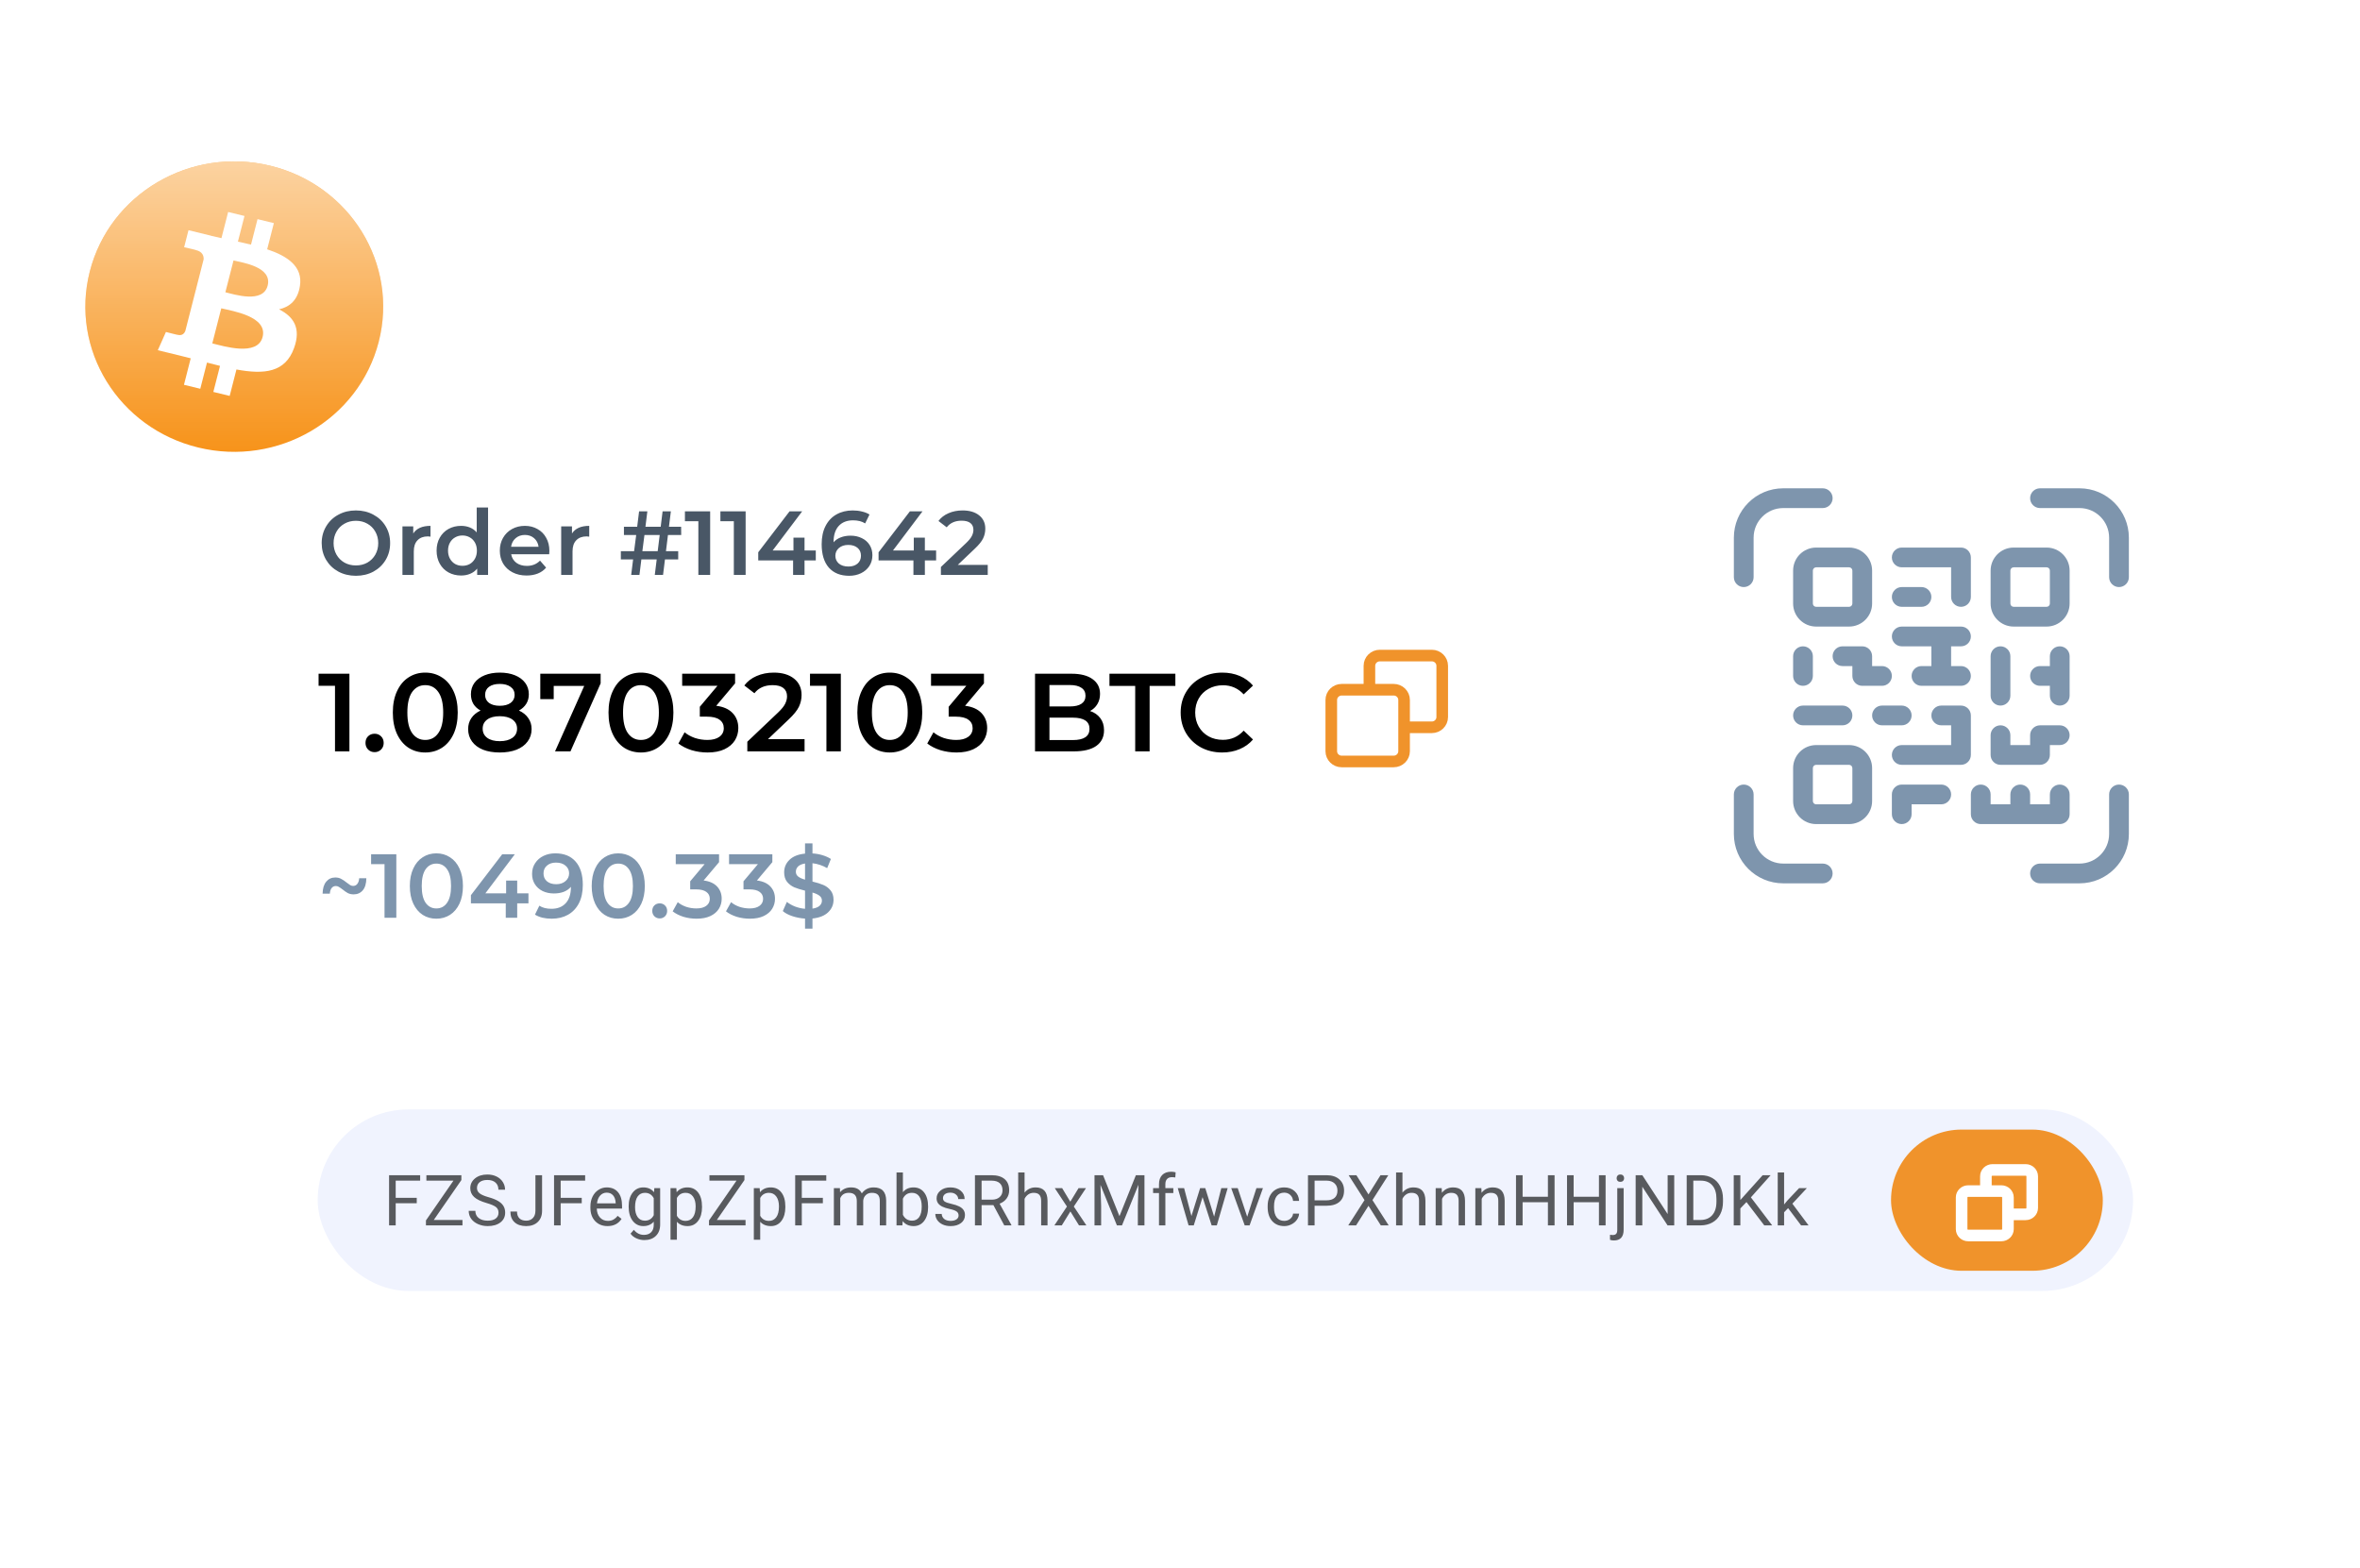 <svg width="468" height="311" viewBox="0 0 468 311" fill="none" xmlns="http://www.w3.org/2000/svg">
<g clip-path="url(#clip0)">
<g filter="url(#filter0_d)">
<rect x="23" y="50" width="440" height="246" rx="6" fill="white"/>
</g>
<path d="M69.292 133.6V149H66.432V135.998H63.176V133.6H69.292ZM74.283 149.154C73.784 149.154 73.359 148.985 73.007 148.648C72.655 148.296 72.479 147.856 72.479 147.328C72.479 146.785 72.648 146.345 72.985 146.008C73.337 145.671 73.77 145.502 74.283 145.502C74.796 145.502 75.222 145.671 75.559 146.008C75.911 146.345 76.087 146.785 76.087 147.328C76.087 147.856 75.911 148.296 75.559 148.648C75.207 148.985 74.782 149.154 74.283 149.154ZM84.324 149.22C83.092 149.22 81.992 148.912 81.024 148.296C80.056 147.665 79.293 146.756 78.736 145.568C78.179 144.365 77.9 142.943 77.9 141.3C77.9 139.657 78.179 138.242 78.736 137.054C79.293 135.851 80.056 134.942 81.024 134.326C81.992 133.695 83.092 133.38 84.324 133.38C85.556 133.38 86.656 133.695 87.624 134.326C88.607 134.942 89.377 135.851 89.934 137.054C90.492 138.242 90.77 139.657 90.77 141.3C90.77 142.943 90.492 144.365 89.934 145.568C89.377 146.756 88.607 147.665 87.624 148.296C86.656 148.912 85.556 149.22 84.324 149.22ZM84.324 146.734C85.424 146.734 86.29 146.279 86.92 145.37C87.566 144.461 87.888 143.104 87.888 141.3C87.888 139.496 87.566 138.139 86.92 137.23C86.29 136.321 85.424 135.866 84.324 135.866C83.239 135.866 82.374 136.321 81.728 137.23C81.097 138.139 80.782 139.496 80.782 141.3C80.782 143.104 81.097 144.461 81.728 145.37C82.374 146.279 83.239 146.734 84.324 146.734ZM102.911 140.904C103.718 141.271 104.334 141.769 104.759 142.4C105.199 143.016 105.419 143.742 105.419 144.578C105.419 145.517 105.155 146.338 104.627 147.042C104.114 147.746 103.38 148.289 102.427 148.67C101.474 149.037 100.366 149.22 99.105 149.22C97.844 149.22 96.736 149.037 95.783 148.67C94.844 148.289 94.118 147.746 93.605 147.042C93.092 146.338 92.835 145.517 92.835 144.578C92.835 143.742 93.048 143.016 93.473 142.4C93.898 141.769 94.507 141.271 95.299 140.904C94.683 140.567 94.206 140.127 93.869 139.584C93.546 139.027 93.385 138.389 93.385 137.67C93.385 136.805 93.62 136.049 94.089 135.404C94.573 134.759 95.248 134.26 96.113 133.908C96.978 133.556 97.976 133.38 99.105 133.38C100.249 133.38 101.254 133.556 102.119 133.908C102.984 134.26 103.659 134.759 104.143 135.404C104.627 136.049 104.869 136.805 104.869 137.67C104.869 138.389 104.7 139.019 104.363 139.562C104.026 140.105 103.542 140.552 102.911 140.904ZM99.105 135.624C98.21 135.624 97.499 135.815 96.971 136.196C96.458 136.577 96.201 137.113 96.201 137.802C96.201 138.462 96.458 138.99 96.971 139.386C97.499 139.767 98.21 139.958 99.105 139.958C100.014 139.958 100.733 139.767 101.261 139.386C101.789 138.99 102.053 138.462 102.053 137.802C102.053 137.113 101.782 136.577 101.239 136.196C100.711 135.815 100 135.624 99.105 135.624ZM99.105 146.976C100.161 146.976 100.997 146.756 101.613 146.316C102.229 145.876 102.537 145.267 102.537 144.49C102.537 143.727 102.229 143.126 101.613 142.686C100.997 142.246 100.161 142.026 99.105 142.026C98.049 142.026 97.22 142.246 96.619 142.686C96.018 143.126 95.717 143.727 95.717 144.49C95.717 145.267 96.018 145.876 96.619 146.316C97.22 146.756 98.049 146.976 99.105 146.976ZM119.11 133.6V135.514L113.126 149H110.068L115.854 136.02H109.804V138.638H107.142V133.6H119.11ZM127.094 149.22C125.862 149.22 124.762 148.912 123.794 148.296C122.826 147.665 122.063 146.756 121.506 145.568C120.948 144.365 120.67 142.943 120.67 141.3C120.67 139.657 120.948 138.242 121.506 137.054C122.063 135.851 122.826 134.942 123.794 134.326C124.762 133.695 125.862 133.38 127.094 133.38C128.326 133.38 129.426 133.695 130.394 134.326C131.376 134.942 132.146 135.851 132.704 137.054C133.261 138.242 133.54 139.657 133.54 141.3C133.54 142.943 133.261 144.365 132.704 145.568C132.146 146.756 131.376 147.665 130.394 148.296C129.426 148.912 128.326 149.22 127.094 149.22ZM127.094 146.734C128.194 146.734 129.059 146.279 129.69 145.37C130.335 144.461 130.658 143.104 130.658 141.3C130.658 139.496 130.335 138.139 129.69 137.23C129.059 136.321 128.194 135.866 127.094 135.866C126.008 135.866 125.143 136.321 124.498 137.23C123.867 138.139 123.552 139.496 123.552 141.3C123.552 143.104 123.867 144.461 124.498 145.37C125.143 146.279 126.008 146.734 127.094 146.734ZM142.033 139.958C143.456 140.134 144.541 140.618 145.289 141.41C146.037 142.202 146.411 143.192 146.411 144.38C146.411 145.275 146.184 146.089 145.729 146.822C145.275 147.555 144.585 148.142 143.661 148.582C142.752 149.007 141.637 149.22 140.317 149.22C139.217 149.22 138.154 149.066 137.127 148.758C136.115 148.435 135.25 147.995 134.531 147.438L135.763 145.216C136.321 145.685 136.995 146.059 137.787 146.338C138.594 146.602 139.423 146.734 140.273 146.734C141.285 146.734 142.077 146.529 142.649 146.118C143.236 145.693 143.529 145.121 143.529 144.402C143.529 143.683 143.251 143.126 142.693 142.73C142.151 142.319 141.315 142.114 140.185 142.114H138.777V140.156L142.275 135.998H135.279V133.6H145.773V135.514L142.033 139.958ZM159.549 146.58V149H148.197V147.086L154.313 141.278C155.002 140.618 155.464 140.046 155.699 139.562C155.948 139.063 156.073 138.572 156.073 138.088C156.073 137.369 155.831 136.819 155.347 136.438C154.863 136.057 154.151 135.866 153.213 135.866C151.643 135.866 150.441 136.401 149.605 137.472L147.603 135.932C148.204 135.125 149.011 134.502 150.023 134.062C151.049 133.607 152.193 133.38 153.455 133.38C155.127 133.38 156.461 133.776 157.459 134.568C158.456 135.36 158.955 136.438 158.955 137.802C158.955 138.638 158.779 139.423 158.427 140.156C158.075 140.889 157.4 141.725 156.403 142.664L152.289 146.58H159.549ZM166.743 133.6V149H163.883V135.998H160.627V133.6H166.743ZM176.442 149.22C175.21 149.22 174.11 148.912 173.142 148.296C172.174 147.665 171.412 146.756 170.854 145.568C170.297 144.365 170.018 142.943 170.018 141.3C170.018 139.657 170.297 138.242 170.854 137.054C171.412 135.851 172.174 134.942 173.142 134.326C174.11 133.695 175.21 133.38 176.442 133.38C177.674 133.38 178.774 133.695 179.742 134.326C180.725 134.942 181.495 135.851 182.052 137.054C182.61 138.242 182.888 139.657 182.888 141.3C182.888 142.943 182.61 144.365 182.052 145.568C181.495 146.756 180.725 147.665 179.742 148.296C178.774 148.912 177.674 149.22 176.442 149.22ZM176.442 146.734C177.542 146.734 178.408 146.279 179.038 145.37C179.684 144.461 180.006 143.104 180.006 141.3C180.006 139.496 179.684 138.139 179.038 137.23C178.408 136.321 177.542 135.866 176.442 135.866C175.357 135.866 174.492 136.321 173.846 137.23C173.216 138.139 172.9 139.496 172.9 141.3C172.9 143.104 173.216 144.461 173.846 145.37C174.492 146.279 175.357 146.734 176.442 146.734ZM191.382 139.958C192.805 140.134 193.89 140.618 194.638 141.41C195.386 142.202 195.76 143.192 195.76 144.38C195.76 145.275 195.533 146.089 195.078 146.822C194.624 147.555 193.934 148.142 193.01 148.582C192.101 149.007 190.986 149.22 189.666 149.22C188.566 149.22 187.503 149.066 186.476 148.758C185.464 148.435 184.599 147.995 183.88 147.438L185.112 145.216C185.67 145.685 186.344 146.059 187.136 146.338C187.943 146.602 188.772 146.734 189.622 146.734C190.634 146.734 191.426 146.529 191.998 146.118C192.585 145.693 192.878 145.121 192.878 144.402C192.878 143.683 192.6 143.126 192.042 142.73C191.5 142.319 190.664 142.114 189.534 142.114H188.126V140.156L191.624 135.998H184.628V133.6H195.122V135.514L191.382 139.958ZM216.163 140.992C217.014 141.271 217.688 141.74 218.187 142.4C218.686 143.045 218.935 143.852 218.935 144.82C218.935 146.155 218.422 147.189 217.395 147.922C216.368 148.641 214.872 149 212.907 149H205.251V133.6H212.467C214.286 133.6 215.686 133.959 216.669 134.678C217.652 135.382 218.143 136.357 218.143 137.604C218.143 138.367 217.967 139.041 217.615 139.628C217.263 140.215 216.779 140.669 216.163 140.992ZM208.111 135.844V140.09H212.159C213.156 140.09 213.919 139.914 214.447 139.562C214.99 139.195 215.261 138.667 215.261 137.978C215.261 137.274 214.99 136.746 214.447 136.394C213.919 136.027 213.156 135.844 212.159 135.844H208.111ZM212.731 146.756C214.946 146.756 216.053 146.015 216.053 144.534C216.053 143.053 214.946 142.312 212.731 142.312H208.111V146.756H212.731ZM225.116 136.02H220.012V133.6H233.08V136.02H227.976V149H225.116V136.02ZM242.36 149.22C240.805 149.22 239.397 148.883 238.136 148.208C236.889 147.519 235.907 146.573 235.188 145.37C234.484 144.167 234.132 142.811 234.132 141.3C234.132 139.789 234.491 138.433 235.21 137.23C235.929 136.027 236.911 135.089 238.158 134.414C239.419 133.725 240.827 133.38 242.382 133.38C243.643 133.38 244.795 133.6 245.836 134.04C246.877 134.48 247.757 135.118 248.476 135.954L246.628 137.692C245.513 136.489 244.142 135.888 242.514 135.888C241.458 135.888 240.512 136.123 239.676 136.592C238.84 137.047 238.187 137.685 237.718 138.506C237.249 139.327 237.014 140.259 237.014 141.3C237.014 142.341 237.249 143.273 237.718 144.094C238.187 144.915 238.84 145.561 239.676 146.03C240.512 146.485 241.458 146.712 242.514 146.712C244.142 146.712 245.513 146.103 246.628 144.886L248.476 146.646C247.757 147.482 246.87 148.12 245.814 148.56C244.773 149 243.621 149.22 242.36 149.22Z" fill="black"/>
<path d="M70.128 177.356C69.696 177.356 69.312 177.272 68.976 177.104C68.652 176.924 68.298 176.678 67.914 176.366C67.578 176.114 67.32 175.94 67.14 175.844C66.972 175.748 66.792 175.7 66.6 175.7C66.252 175.7 65.97 175.838 65.754 176.114C65.55 176.39 65.436 176.756 65.412 177.212H63.972C63.996 176.168 64.236 175.376 64.692 174.836C65.148 174.284 65.748 174.008 66.492 174.008C66.936 174.008 67.32 174.098 67.644 174.278C67.98 174.446 68.346 174.692 68.742 175.016C69.03 175.244 69.264 175.412 69.444 175.52C69.636 175.628 69.828 175.682 70.02 175.682C70.38 175.682 70.662 175.544 70.866 175.268C71.082 174.992 71.202 174.62 71.226 174.152H72.648C72.636 175.208 72.402 176.006 71.946 176.546C71.49 177.086 70.884 177.356 70.128 177.356ZM78.594 169.4V182H76.254V171.362H73.59V169.4H78.594ZM86.529 182.18C85.521 182.18 84.621 181.928 83.829 181.424C83.037 180.908 82.413 180.164 81.957 179.192C81.501 178.208 81.273 177.044 81.273 175.7C81.273 174.356 81.501 173.198 81.957 172.226C82.413 171.242 83.037 170.498 83.829 169.994C84.621 169.478 85.521 169.22 86.529 169.22C87.537 169.22 88.437 169.478 89.229 169.994C90.033 170.498 90.663 171.242 91.119 172.226C91.575 173.198 91.803 174.356 91.803 175.7C91.803 177.044 91.575 178.208 91.119 179.192C90.663 180.164 90.033 180.908 89.229 181.424C88.437 181.928 87.537 182.18 86.529 182.18ZM86.529 180.146C87.429 180.146 88.137 179.774 88.653 179.03C89.181 178.286 89.445 177.176 89.445 175.7C89.445 174.224 89.181 173.114 88.653 172.37C88.137 171.626 87.429 171.254 86.529 171.254C85.641 171.254 84.933 171.626 84.405 172.37C83.889 173.114 83.631 174.224 83.631 175.7C83.631 177.176 83.889 178.286 84.405 179.03C84.933 179.774 85.641 180.146 86.529 180.146ZM104.796 179.138H102.564V182H100.296V179.138H93.384V177.518L99.594 169.4H102.096L96.246 177.158H100.368V174.62H102.564V177.158H104.796V179.138ZM110.121 169.22C111.849 169.22 113.187 169.76 114.135 170.84C115.095 171.92 115.575 173.468 115.575 175.484C115.575 176.9 115.317 178.112 114.801 179.12C114.285 180.116 113.559 180.878 112.623 181.406C111.699 181.922 110.625 182.18 109.401 182.18C108.753 182.18 108.141 182.114 107.565 181.982C107.001 181.838 106.509 181.634 106.089 181.37L106.953 179.606C107.577 180.014 108.375 180.218 109.347 180.218C110.559 180.218 111.507 179.846 112.191 179.102C112.875 178.358 113.217 177.284 113.217 175.88V175.862C112.845 176.294 112.371 176.624 111.795 176.852C111.219 177.068 110.571 177.176 109.851 177.176C109.023 177.176 108.279 177.02 107.619 176.708C106.959 176.384 106.443 175.928 106.071 175.34C105.699 174.752 105.513 174.074 105.513 173.306C105.513 172.49 105.717 171.776 106.125 171.164C106.533 170.54 107.085 170.06 107.781 169.724C108.477 169.388 109.257 169.22 110.121 169.22ZM110.301 175.34C111.057 175.34 111.669 175.136 112.137 174.728C112.617 174.32 112.857 173.804 112.857 173.18C112.857 172.568 112.623 172.064 112.155 171.668C111.699 171.26 111.063 171.056 110.247 171.056C109.515 171.056 108.921 171.254 108.465 171.65C108.009 172.034 107.781 172.55 107.781 173.198C107.781 173.858 108.009 174.38 108.465 174.764C108.921 175.148 109.533 175.34 110.301 175.34ZM122.594 182.18C121.586 182.18 120.686 181.928 119.894 181.424C119.102 180.908 118.478 180.164 118.022 179.192C117.566 178.208 117.338 177.044 117.338 175.7C117.338 174.356 117.566 173.198 118.022 172.226C118.478 171.242 119.102 170.498 119.894 169.994C120.686 169.478 121.586 169.22 122.594 169.22C123.602 169.22 124.502 169.478 125.294 169.994C126.098 170.498 126.728 171.242 127.184 172.226C127.64 173.198 127.868 174.356 127.868 175.7C127.868 177.044 127.64 178.208 127.184 179.192C126.728 180.164 126.098 180.908 125.294 181.424C124.502 181.928 123.602 182.18 122.594 182.18ZM122.594 180.146C123.494 180.146 124.202 179.774 124.718 179.03C125.246 178.286 125.51 177.176 125.51 175.7C125.51 174.224 125.246 173.114 124.718 172.37C124.202 171.626 123.494 171.254 122.594 171.254C121.706 171.254 120.998 171.626 120.47 172.37C119.954 173.114 119.696 174.224 119.696 175.7C119.696 177.176 119.954 178.286 120.47 179.03C120.998 179.774 121.706 180.146 122.594 180.146ZM130.823 182.126C130.415 182.126 130.067 181.988 129.779 181.712C129.491 181.424 129.347 181.064 129.347 180.632C129.347 180.188 129.485 179.828 129.761 179.552C130.049 179.276 130.403 179.138 130.823 179.138C131.243 179.138 131.591 179.276 131.867 179.552C132.155 179.828 132.299 180.188 132.299 180.632C132.299 181.064 132.155 181.424 131.867 181.712C131.579 181.988 131.231 182.126 130.823 182.126ZM139.533 174.602C140.697 174.746 141.585 175.142 142.197 175.79C142.809 176.438 143.115 177.248 143.115 178.22C143.115 178.952 142.929 179.618 142.557 180.218C142.185 180.818 141.621 181.298 140.865 181.658C140.121 182.006 139.209 182.18 138.129 182.18C137.229 182.18 136.359 182.054 135.519 181.802C134.691 181.538 133.983 181.178 133.395 180.722L134.403 178.904C134.859 179.288 135.411 179.594 136.059 179.822C136.719 180.038 137.397 180.146 138.093 180.146C138.921 180.146 139.569 179.978 140.037 179.642C140.517 179.294 140.757 178.826 140.757 178.238C140.757 177.65 140.529 177.194 140.073 176.87C139.629 176.534 138.945 176.366 138.021 176.366H136.869V174.764L139.731 171.362H134.007V169.4H142.593V170.966L139.533 174.602ZM150.102 174.602C151.266 174.746 152.154 175.142 152.766 175.79C153.378 176.438 153.684 177.248 153.684 178.22C153.684 178.952 153.498 179.618 153.126 180.218C152.754 180.818 152.19 181.298 151.434 181.658C150.69 182.006 149.778 182.18 148.698 182.18C147.798 182.18 146.928 182.054 146.088 181.802C145.26 181.538 144.552 181.178 143.964 180.722L144.972 178.904C145.428 179.288 145.98 179.594 146.628 179.822C147.288 180.038 147.966 180.146 148.662 180.146C149.49 180.146 150.138 179.978 150.606 179.642C151.086 179.294 151.326 178.826 151.326 178.238C151.326 177.65 151.098 177.194 150.642 176.87C150.198 176.534 149.514 176.366 148.59 176.366H147.438V174.764L150.3 171.362H144.576V169.4H153.162V170.966L150.102 174.602ZM165.294 178.436C165.294 179.408 164.934 180.236 164.214 180.92C163.506 181.592 162.474 182 161.118 182.144V184.16H159.642V182.162C158.754 182.102 157.914 181.94 157.122 181.676C156.33 181.412 155.7 181.076 155.232 180.668L156.042 178.85C156.486 179.21 157.026 179.516 157.662 179.768C158.298 180.008 158.958 180.158 159.642 180.218V176.618C158.79 176.414 158.076 176.192 157.5 175.952C156.936 175.7 156.462 175.34 156.078 174.872C155.694 174.392 155.502 173.762 155.502 172.982C155.502 172.01 155.856 171.182 156.564 170.498C157.272 169.814 158.298 169.406 159.642 169.274V167.24H161.118V169.238C161.79 169.274 162.444 169.388 163.08 169.58C163.728 169.772 164.292 170.024 164.772 170.336L164.034 172.154C163.122 171.626 162.15 171.302 161.118 171.182V174.818C161.982 175.022 162.696 175.244 163.26 175.484C163.836 175.724 164.316 176.084 164.7 176.564C165.096 177.032 165.294 177.656 165.294 178.436ZM157.824 172.874C157.824 173.27 157.98 173.588 158.292 173.828C158.604 174.068 159.054 174.272 159.642 174.44V171.236C159.03 171.332 158.574 171.524 158.274 171.812C157.974 172.1 157.824 172.454 157.824 172.874ZM161.118 180.182C161.754 180.086 162.222 179.9 162.522 179.624C162.834 179.348 162.99 179.006 162.99 178.598C162.99 178.19 162.828 177.866 162.504 177.626C162.18 177.374 161.718 177.164 161.118 176.996V180.182Z" fill="#7E95AD"/>
<path d="M271.562 136.774H266.063C264.923 136.774 264 137.684 264 138.806V148.968C264 150.09 264.923 151 266.062 151H276.375C277.514 151 278.438 150.09 278.438 148.968V144.226M271.562 136.774H276.375C277.514 136.774 278.438 137.684 278.438 138.806V144.226M271.562 136.774V132.032C271.562 130.91 272.486 130 273.625 130H283.938C285.077 130 286 130.91 286 132.032V142.194C286 143.316 285.077 144.226 283.938 144.226H278.438" stroke="#F0932B" stroke-width="2.3"/>
<path d="M70.578 114.18C69.294 114.18 68.136 113.904 67.104 113.352C66.072 112.788 65.262 112.014 64.674 111.03C64.086 110.034 63.792 108.924 63.792 107.7C63.792 106.476 64.086 105.372 64.674 104.388C65.262 103.392 66.072 102.618 67.104 102.066C68.136 101.502 69.294 101.22 70.578 101.22C71.862 101.22 73.02 101.502 74.052 102.066C75.084 102.618 75.894 103.386 76.482 104.37C77.07 105.354 77.364 106.464 77.364 107.7C77.364 108.936 77.07 110.046 76.482 111.03C75.894 112.014 75.084 112.788 74.052 113.352C73.02 113.904 71.862 114.18 70.578 114.18ZM70.578 112.128C71.418 112.128 72.174 111.942 72.846 111.57C73.518 111.186 74.046 110.658 74.43 109.986C74.814 109.302 75.006 108.54 75.006 107.7C75.006 106.86 74.814 106.104 74.43 105.432C74.046 104.748 73.518 104.22 72.846 103.848C72.174 103.464 71.418 103.272 70.578 103.272C69.738 103.272 68.982 103.464 68.31 103.848C67.638 104.22 67.11 104.748 66.726 105.432C66.342 106.104 66.15 106.86 66.15 107.7C66.15 108.54 66.342 109.302 66.726 109.986C67.11 110.658 67.638 111.186 68.31 111.57C68.982 111.942 69.738 112.128 70.578 112.128ZM81.95 105.792C82.598 104.784 83.738 104.28 85.37 104.28V106.422C85.178 106.386 85.004 106.368 84.848 106.368C83.972 106.368 83.288 106.626 82.796 107.142C82.304 107.646 82.058 108.378 82.058 109.338V114H79.808V104.388H81.95V105.792ZM96.785 100.644V114H94.625V112.758C94.253 113.214 93.791 113.556 93.239 113.784C92.699 114.012 92.099 114.126 91.439 114.126C90.515 114.126 89.681 113.922 88.937 113.514C88.205 113.106 87.629 112.53 87.209 111.786C86.789 111.03 86.579 110.166 86.579 109.194C86.579 108.222 86.789 107.364 87.209 106.62C87.629 105.876 88.205 105.3 88.937 104.892C89.681 104.484 90.515 104.28 91.439 104.28C92.075 104.28 92.657 104.388 93.185 104.604C93.713 104.82 94.163 105.144 94.535 105.576V100.644H96.785ZM91.709 112.2C92.249 112.2 92.735 112.08 93.167 111.84C93.599 111.588 93.941 111.234 94.193 110.778C94.445 110.322 94.571 109.794 94.571 109.194C94.571 108.594 94.445 108.066 94.193 107.61C93.941 107.154 93.599 106.806 93.167 106.566C92.735 106.314 92.249 106.188 91.709 106.188C91.169 106.188 90.683 106.314 90.251 106.566C89.819 106.806 89.477 107.154 89.225 107.61C88.973 108.066 88.847 108.594 88.847 109.194C88.847 109.794 88.973 110.322 89.225 110.778C89.477 111.234 89.819 111.588 90.251 111.84C90.683 112.08 91.169 112.2 91.709 112.2ZM108.945 109.248C108.945 109.404 108.933 109.626 108.909 109.914H101.367C101.499 110.622 101.841 111.186 102.393 111.606C102.957 112.014 103.653 112.218 104.481 112.218C105.537 112.218 106.407 111.87 107.091 111.174L108.297 112.56C107.865 113.076 107.319 113.466 106.659 113.73C105.999 113.994 105.255 114.126 104.427 114.126C103.371 114.126 102.441 113.916 101.637 113.496C100.833 113.076 100.209 112.494 99.765 111.75C99.333 110.994 99.117 110.142 99.117 109.194C99.117 108.258 99.327 107.418 99.747 106.674C100.179 105.918 100.773 105.33 101.529 104.91C102.285 104.49 103.137 104.28 104.085 104.28C105.021 104.28 105.855 104.49 106.587 104.91C107.331 105.318 107.907 105.9 108.315 106.656C108.735 107.4 108.945 108.264 108.945 109.248ZM104.085 106.08C103.365 106.08 102.753 106.296 102.249 106.728C101.757 107.148 101.457 107.712 101.349 108.42H106.803C106.707 107.724 106.413 107.16 105.921 106.728C105.429 106.296 104.817 106.08 104.085 106.08ZM113.428 105.792C114.076 104.784 115.216 104.28 116.848 104.28V106.422C116.656 106.386 116.482 106.368 116.326 106.368C115.45 106.368 114.766 106.626 114.274 107.142C113.782 107.646 113.536 108.378 113.536 109.338V114H111.286V104.388H113.428V105.792ZM132.063 109.302H134.493V110.94H131.865L131.487 114H129.849L130.227 110.94H127.185L126.807 114H125.169L125.547 110.94H123.117V109.302H125.745L126.159 106.098H123.729V104.46H126.357L126.735 101.4H128.373L127.995 104.46H131.019L131.397 101.4H133.035L132.657 104.46H135.069L135.087 106.098H132.459L132.063 109.302ZM130.425 109.302L130.821 106.098H127.797L127.383 109.302H130.425ZM140.828 101.4V114H138.488V103.362H135.824V101.4H140.828ZM147.863 101.4V114H145.523V103.362H142.859V101.4H147.863ZM161.775 111.138H159.543V114H157.275V111.138H150.363V109.518L156.573 101.4H159.075L153.225 109.158H157.347V106.62H159.543V109.158H161.775V111.138ZM168.664 106.224C169.492 106.224 170.236 106.386 170.896 106.71C171.556 107.022 172.072 107.472 172.444 108.06C172.816 108.648 173.002 109.326 173.002 110.094C173.002 110.91 172.798 111.63 172.39 112.254C171.982 112.866 171.43 113.34 170.734 113.676C170.038 114.012 169.258 114.18 168.394 114.18C166.666 114.18 165.322 113.64 164.362 112.56C163.414 111.48 162.94 109.932 162.94 107.916C162.94 106.5 163.198 105.294 163.714 104.298C164.23 103.29 164.95 102.528 165.874 102.012C166.81 101.484 167.89 101.22 169.114 101.22C169.762 101.22 170.368 101.292 170.932 101.436C171.508 101.568 172.006 101.766 172.426 102.03L171.562 103.794C170.938 103.386 170.14 103.182 169.168 103.182C167.956 103.182 167.008 103.554 166.324 104.298C165.64 105.042 165.298 106.116 165.298 107.52V107.538C165.67 107.106 166.144 106.782 166.72 106.566C167.296 106.338 167.944 106.224 168.664 106.224ZM168.268 112.344C169 112.344 169.594 112.152 170.05 111.768C170.506 111.372 170.734 110.85 170.734 110.202C170.734 109.542 170.506 109.02 170.05 108.636C169.594 108.252 168.982 108.06 168.214 108.06C167.458 108.06 166.84 108.264 166.36 108.672C165.892 109.08 165.658 109.596 165.658 110.22C165.658 110.832 165.886 111.342 166.342 111.75C166.81 112.146 167.452 112.344 168.268 112.344ZM185.637 111.138H183.405V114H181.137V111.138H174.225V109.518L180.435 101.4H182.937L177.087 109.158H181.209V106.62H183.405V109.158H185.637V111.138ZM195.875 112.02V114H186.587V112.434L191.591 107.682C192.155 107.142 192.533 106.674 192.725 106.278C192.929 105.87 193.031 105.468 193.031 105.072C193.031 104.484 192.833 104.034 192.437 103.722C192.041 103.41 191.459 103.254 190.691 103.254C189.407 103.254 188.423 103.692 187.739 104.568L186.101 103.308C186.593 102.648 187.253 102.138 188.081 101.778C188.921 101.406 189.857 101.22 190.889 101.22C192.257 101.22 193.349 101.544 194.165 102.192C194.981 102.84 195.389 103.722 195.389 104.838C195.389 105.522 195.245 106.164 194.957 106.764C194.669 107.364 194.117 108.048 193.301 108.816L189.935 112.02H195.875Z" fill="#495766"/>
<path d="M399.319 112.5C398.959 112.5 398.667 112.792 398.667 113.153V119.68C398.667 120.041 398.959 120.333 399.319 120.333H405.847C406.208 120.333 406.5 120.041 406.5 119.68V113.153C406.5 112.792 406.208 112.5 405.847 112.5H399.319ZM398.667 159.5V157.542C398.667 156.46 399.543 155.583 400.625 155.583C401.707 155.583 402.583 156.46 402.583 157.542V159.5H406.5V157.542C406.5 156.46 407.377 155.583 408.458 155.583C409.54 155.583 410.417 156.46 410.417 157.542V161.458C410.417 162.54 409.54 163.417 408.458 163.417H392.792C391.71 163.417 390.833 162.54 390.833 161.458V157.542C390.833 156.46 391.71 155.583 392.792 155.583C393.873 155.583 394.75 156.46 394.75 157.542V159.5H398.667ZM386.917 132.083H388.875C389.957 132.083 390.833 132.96 390.833 134.042C390.833 135.123 389.957 136 388.875 136H381.042C379.96 136 379.083 135.123 379.083 134.042C379.083 132.96 379.96 132.083 381.042 132.083H383V128.167H377.125C376.043 128.167 375.167 127.29 375.167 126.208C375.167 125.127 376.043 124.25 377.125 124.25H388.875C389.957 124.25 390.833 125.127 390.833 126.208C390.833 127.29 389.957 128.167 388.875 128.167H386.917V132.083ZM406.5 136H404.542C403.46 136 402.583 135.123 402.583 134.042C402.583 132.96 403.46 132.083 404.542 132.083H406.5V130.125C406.5 129.043 407.377 128.167 408.458 128.167C409.54 128.167 410.417 129.043 410.417 130.125V137.958C410.417 139.04 409.54 139.917 408.458 139.917C407.377 139.917 406.5 139.04 406.5 137.958V136ZM386.917 143.833H384.958C383.877 143.833 383 142.956 383 141.875C383 140.793 383.877 139.917 384.958 139.917H388.875C389.957 139.917 390.833 140.793 390.833 141.875V149.708C390.833 150.79 389.957 151.667 388.875 151.667H377.125C376.043 151.667 375.167 150.79 375.167 149.708C375.167 148.627 376.043 147.75 377.125 147.75H386.917V143.833ZM399.319 108.583H405.847C408.371 108.583 410.417 110.629 410.417 113.153V119.68C410.417 122.204 408.371 124.25 405.847 124.25H399.319C396.796 124.25 394.75 122.204 394.75 119.68V113.153C394.75 110.629 396.796 108.583 399.319 108.583ZM360.153 108.583H366.681C369.204 108.583 371.25 110.629 371.25 113.153V119.68C371.25 122.204 369.204 124.25 366.681 124.25H360.153C357.629 124.25 355.583 122.204 355.583 119.68V113.153C355.583 110.629 357.629 108.583 360.153 108.583ZM360.153 112.5C359.792 112.5 359.5 112.792 359.5 113.153V119.68C359.5 120.041 359.792 120.333 360.153 120.333H366.681C367.041 120.333 367.333 120.041 367.333 119.68V113.153C367.333 112.792 367.041 112.5 366.681 112.5H360.153ZM360.153 147.75H366.681C369.204 147.75 371.25 149.796 371.25 152.319V158.847C371.25 161.371 369.204 163.417 366.681 163.417H360.153C357.629 163.417 355.583 161.371 355.583 158.847V152.319C355.583 149.796 357.629 147.75 360.153 147.75ZM360.153 151.667C359.792 151.667 359.5 151.959 359.5 152.319V158.847C359.5 159.208 359.792 159.5 360.153 159.5H366.681C367.041 159.5 367.333 159.208 367.333 158.847V152.319C367.333 151.959 367.041 151.667 366.681 151.667H360.153ZM386.917 112.5H377.125C376.043 112.5 375.167 111.623 375.167 110.542C375.167 109.46 376.043 108.583 377.125 108.583H388.875C389.957 108.583 390.833 109.46 390.833 110.542V118.375C390.833 119.456 389.957 120.333 388.875 120.333C387.793 120.333 386.917 119.456 386.917 118.375V112.5ZM377.125 120.333C376.043 120.333 375.167 119.456 375.167 118.375C375.167 117.293 376.043 116.417 377.125 116.417H381.042C382.123 116.417 383 117.293 383 118.375C383 119.456 382.123 120.333 381.042 120.333H377.125ZM357.542 143.833C356.46 143.833 355.583 142.956 355.583 141.875C355.583 140.793 356.46 139.917 357.542 139.917H365.375C366.457 139.917 367.333 140.793 367.333 141.875C367.333 142.956 366.457 143.833 365.375 143.833H357.542ZM373.208 143.833C372.127 143.833 371.25 142.956 371.25 141.875C371.25 140.793 372.127 139.917 373.208 139.917H377.125C378.207 139.917 379.083 140.793 379.083 141.875C379.083 142.956 378.207 143.833 377.125 143.833H373.208ZM379.083 159.5V161.458C379.083 162.54 378.207 163.417 377.125 163.417C376.043 163.417 375.167 162.54 375.167 161.458V157.542C375.167 156.46 376.043 155.583 377.125 155.583H384.958C386.04 155.583 386.917 156.46 386.917 157.542C386.917 158.623 386.04 159.5 384.958 159.5H379.083ZM371.25 132.083H373.208C374.29 132.083 375.167 132.96 375.167 134.042C375.167 135.123 374.29 136 373.208 136H369.292C368.21 136 367.333 135.123 367.333 134.042V132.083H365.375C364.293 132.083 363.417 131.206 363.417 130.125C363.417 129.043 364.293 128.167 365.375 128.167H369.292C370.373 128.167 371.25 129.043 371.25 130.125V132.083ZM355.583 130.125C355.583 129.043 356.46 128.167 357.542 128.167C358.623 128.167 359.5 129.043 359.5 130.125V134.042C359.5 135.123 358.623 136 357.542 136C356.46 136 355.583 135.123 355.583 134.042V130.125ZM394.75 130.125C394.75 129.043 395.627 128.167 396.708 128.167C397.79 128.167 398.667 129.043 398.667 130.125V137.958C398.667 139.04 397.79 139.917 396.708 139.917C395.627 139.917 394.75 139.04 394.75 137.958V130.125ZM402.583 147.75V145.792C402.583 144.71 403.46 143.833 404.542 143.833H408.458C409.54 143.833 410.417 144.71 410.417 145.792C410.417 146.873 409.54 147.75 408.458 147.75H406.5V149.708C406.5 150.79 405.623 151.667 404.542 151.667H396.708C395.627 151.667 394.75 150.79 394.75 149.708V145.792C394.75 144.71 395.627 143.833 396.708 143.833C397.79 143.833 398.667 144.71 398.667 145.792V147.75H402.583ZM347.75 114.458C347.75 115.54 346.873 116.417 345.792 116.417C344.71 116.417 343.833 115.54 343.833 114.458V106.625C343.833 101.217 348.217 96.833 353.625 96.833H361.458C362.54 96.833 363.417 97.71 363.417 98.792C363.417 99.873 362.54 100.75 361.458 100.75H353.625C350.38 100.75 347.75 103.38 347.75 106.625V114.458ZM404.542 100.75C403.46 100.75 402.583 99.873 402.583 98.792C402.583 97.71 403.46 96.833 404.542 96.833H412.375C417.783 96.833 422.167 101.217 422.167 106.625V114.458C422.167 115.54 421.29 116.417 420.208 116.417C419.127 116.417 418.25 115.54 418.25 114.458V106.625C418.25 103.38 415.62 100.75 412.375 100.75H404.542ZM361.458 171.25C362.54 171.25 363.417 172.127 363.417 173.208C363.417 174.29 362.54 175.167 361.458 175.167H353.625C348.217 175.167 343.833 170.783 343.833 165.375V157.542C343.833 156.46 344.71 155.583 345.792 155.583C346.873 155.583 347.75 156.46 347.75 157.542V165.375C347.75 168.62 350.38 171.25 353.625 171.25H361.458ZM418.25 157.542C418.25 156.46 419.127 155.583 420.208 155.583C421.29 155.583 422.167 156.46 422.167 157.542V165.375C422.167 170.783 417.783 175.167 412.375 175.167H404.542C403.46 175.167 402.583 174.29 402.583 173.208C402.583 172.127 403.46 171.25 404.542 171.25H412.375C415.62 171.25 418.25 168.62 418.25 165.375V157.542Z" fill="#7E95AD"/>
<rect x="63" y="220" width="360" height="36" rx="18" fill="#F0F3FE"/>
<path d="M82.644 238.604H78.468V243H77.155V233.047H83.321V234.127H78.468V237.531H82.644V238.604ZM86.018 241.927H91.712V243H84.466V242.016L89.921 234.127H84.555V233.047H91.493V234.011L86.018 241.927ZM96.487 238.563C95.361 238.24 94.541 237.843 94.026 237.374C93.516 236.9 93.26 236.317 93.26 235.624C93.26 234.84 93.573 234.193 94.197 233.683C94.826 233.168 95.642 232.91 96.644 232.91C97.328 232.91 97.936 233.042 98.469 233.307C99.007 233.571 99.422 233.936 99.714 234.4C100.01 234.865 100.158 235.373 100.158 235.925H98.839C98.839 235.323 98.647 234.852 98.264 234.51C97.882 234.163 97.341 233.99 96.644 233.99C95.997 233.99 95.491 234.134 95.127 234.421C94.767 234.703 94.587 235.098 94.587 235.604C94.587 236.009 94.757 236.353 95.099 236.636C95.446 236.914 96.031 237.169 96.856 237.401C97.686 237.634 98.333 237.891 98.798 238.174C99.267 238.452 99.613 238.778 99.837 239.151C100.065 239.525 100.178 239.965 100.178 240.471C100.178 241.277 99.864 241.924 99.235 242.412C98.606 242.895 97.765 243.137 96.713 243.137C96.029 243.137 95.391 243.007 94.799 242.747C94.206 242.483 93.748 242.123 93.424 241.667C93.106 241.211 92.946 240.694 92.946 240.115H94.265C94.265 240.717 94.486 241.193 94.928 241.544C95.375 241.89 95.97 242.063 96.713 242.063C97.405 242.063 97.936 241.922 98.305 241.64C98.674 241.357 98.859 240.972 98.859 240.484C98.859 239.997 98.688 239.621 98.346 239.356C98.005 239.088 97.385 238.823 96.487 238.563ZM106.177 233.047H107.496V240.095C107.496 241.047 107.209 241.792 106.635 242.33C106.065 242.868 105.304 243.137 104.352 243.137C103.363 243.137 102.593 242.884 102.041 242.378C101.49 241.872 101.214 241.163 101.214 240.252H102.526C102.526 240.822 102.681 241.266 102.991 241.585C103.306 241.904 103.759 242.063 104.352 242.063C104.894 242.063 105.331 241.893 105.664 241.551C106.001 241.209 106.172 240.73 106.177 240.115V233.047ZM115.361 238.604H111.184V243H109.872V233.047H116.038V234.127H111.184V237.531H115.361V238.604ZM120.471 243.137C119.468 243.137 118.652 242.809 118.023 242.152C117.394 241.492 117.08 240.61 117.08 239.507V239.274C117.08 238.541 117.219 237.887 117.497 237.312C117.779 236.734 118.171 236.283 118.673 235.959C119.179 235.631 119.725 235.467 120.313 235.467C121.275 235.467 122.022 235.784 122.555 236.417C123.089 237.05 123.355 237.957 123.355 239.138V239.664H118.345C118.363 240.393 118.575 240.983 118.98 241.435C119.39 241.881 119.91 242.104 120.539 242.104C120.985 242.104 121.364 242.013 121.674 241.831C121.984 241.649 122.255 241.407 122.487 241.106L123.26 241.708C122.64 242.66 121.71 243.137 120.471 243.137ZM120.313 236.506C119.803 236.506 119.374 236.693 119.028 237.066C118.682 237.436 118.468 237.955 118.386 238.625H122.091V238.529C122.054 237.887 121.881 237.39 121.571 237.039C121.261 236.684 120.842 236.506 120.313 236.506ZM124.664 239.24C124.664 238.087 124.931 237.171 125.464 236.492C125.997 235.809 126.704 235.467 127.583 235.467C128.486 235.467 129.19 235.786 129.695 236.424L129.757 235.604H130.912V242.822C130.912 243.779 130.627 244.534 130.058 245.085C129.493 245.636 128.732 245.912 127.775 245.912C127.241 245.912 126.72 245.798 126.209 245.57C125.699 245.342 125.309 245.03 125.04 244.634L125.696 243.875C126.239 244.545 126.902 244.88 127.686 244.88C128.301 244.88 128.779 244.707 129.121 244.36C129.468 244.014 129.641 243.526 129.641 242.897V242.262C129.135 242.845 128.444 243.137 127.569 243.137C126.704 243.137 126.002 242.788 125.464 242.091C124.931 241.394 124.664 240.443 124.664 239.24ZM125.936 239.384C125.936 240.218 126.107 240.874 126.448 241.353C126.79 241.826 127.269 242.063 127.884 242.063C128.681 242.063 129.267 241.701 129.641 240.977V237.6C129.253 236.893 128.672 236.54 127.898 236.54C127.282 236.54 126.802 236.779 126.455 237.258C126.109 237.736 125.936 238.445 125.936 239.384ZM139.214 239.384C139.214 240.509 138.957 241.416 138.442 242.104C137.927 242.793 137.23 243.137 136.35 243.137C135.452 243.137 134.746 242.852 134.231 242.282V245.844H132.966V235.604H134.122L134.183 236.424C134.698 235.786 135.414 235.467 136.33 235.467C137.218 235.467 137.92 235.802 138.435 236.472C138.955 237.142 139.214 238.074 139.214 239.268V239.384ZM137.95 239.24C137.95 238.406 137.772 237.748 137.417 237.265C137.061 236.782 136.573 236.54 135.954 236.54C135.188 236.54 134.614 236.88 134.231 237.559V241.093C134.609 241.767 135.188 242.104 135.967 242.104C136.573 242.104 137.054 241.865 137.41 241.387C137.77 240.904 137.95 240.188 137.95 239.24ZM142.15 241.927H147.845V243H140.599V242.016L146.054 234.127H140.687V233.047H147.626V234.011L142.15 241.927ZM155.737 239.384C155.737 240.509 155.479 241.416 154.964 242.104C154.449 242.793 153.752 243.137 152.872 243.137C151.975 243.137 151.268 242.852 150.753 242.282V245.844H149.489V235.604H150.644L150.705 236.424C151.22 235.786 151.936 235.467 152.852 235.467C153.74 235.467 154.442 235.802 154.957 236.472C155.477 237.142 155.737 238.074 155.737 239.268V239.384ZM154.472 239.24C154.472 238.406 154.294 237.748 153.939 237.265C153.583 236.782 153.096 236.54 152.476 236.54C151.71 236.54 151.136 236.88 150.753 237.559V241.093C151.131 241.767 151.71 242.104 152.489 242.104C153.096 242.104 153.576 241.865 153.932 241.387C154.292 240.904 154.472 240.188 154.472 239.24ZM163.177 238.604H159.001V243H157.688V233.047H163.854V234.127H159.001V237.531H163.177V238.604ZM166.558 235.604L166.592 236.424C167.134 235.786 167.866 235.467 168.786 235.467C169.821 235.467 170.525 235.863 170.898 236.656C171.144 236.301 171.464 236.014 171.855 235.795C172.252 235.576 172.719 235.467 173.257 235.467C174.879 235.467 175.704 236.326 175.731 238.044V243H174.467V238.119C174.467 237.59 174.346 237.196 174.104 236.937C173.863 236.672 173.457 236.54 172.888 236.54C172.418 236.54 172.029 236.681 171.719 236.964C171.409 237.242 171.229 237.618 171.179 238.092V243H169.907V238.153C169.907 237.078 169.381 236.54 168.328 236.54C167.499 236.54 166.931 236.893 166.626 237.6V243H165.361V235.604H166.558ZM184.047 239.384C184.047 240.514 183.787 241.423 183.268 242.111C182.748 242.795 182.051 243.137 181.176 243.137C180.242 243.137 179.52 242.806 179.009 242.146L178.948 243H177.785V232.5H179.05V236.417C179.561 235.784 180.265 235.467 181.162 235.467C182.06 235.467 182.764 235.806 183.275 236.485C183.79 237.164 184.047 238.094 184.047 239.274V239.384ZM182.783 239.24C182.783 238.379 182.616 237.714 182.284 237.244C181.951 236.775 181.472 236.54 180.848 236.54C180.014 236.54 179.415 236.927 179.05 237.702V240.901C179.437 241.676 180.041 242.063 180.862 242.063C181.468 242.063 181.939 241.829 182.277 241.359C182.614 240.89 182.783 240.184 182.783 239.24ZM190.093 241.038C190.093 240.696 189.964 240.432 189.704 240.245C189.449 240.054 189 239.89 188.357 239.753C187.719 239.616 187.211 239.452 186.833 239.261C186.459 239.069 186.181 238.841 185.999 238.577C185.821 238.313 185.732 237.998 185.732 237.634C185.732 237.028 185.987 236.515 186.498 236.096C187.013 235.676 187.669 235.467 188.466 235.467C189.305 235.467 189.984 235.683 190.504 236.116C191.028 236.549 191.29 237.103 191.29 237.777H190.018C190.018 237.431 189.87 237.132 189.574 236.882C189.282 236.631 188.913 236.506 188.466 236.506C188.006 236.506 187.646 236.606 187.386 236.807C187.127 237.007 186.997 237.269 186.997 237.593C186.997 237.898 187.118 238.128 187.359 238.283C187.601 238.438 188.036 238.586 188.665 238.728C189.298 238.869 189.811 239.037 190.203 239.233C190.595 239.429 190.884 239.666 191.071 239.944C191.262 240.218 191.358 240.553 191.358 240.949C191.358 241.61 191.094 242.141 190.565 242.542C190.036 242.938 189.351 243.137 188.507 243.137C187.915 243.137 187.391 243.032 186.935 242.822C186.48 242.613 186.122 242.321 185.862 241.947C185.607 241.569 185.479 241.161 185.479 240.724H186.744C186.767 241.147 186.935 241.485 187.25 241.735C187.569 241.981 187.988 242.104 188.507 242.104C188.986 242.104 189.369 242.009 189.656 241.817C189.948 241.621 190.093 241.362 190.093 241.038ZM196.994 238.974H194.656V243H193.337V233.047H196.632C197.753 233.047 198.614 233.302 199.216 233.812C199.822 234.323 200.125 235.066 200.125 236.041C200.125 236.661 199.956 237.201 199.619 237.661C199.286 238.121 198.822 238.465 198.225 238.693L200.563 242.918V243H199.154L196.994 238.974ZM194.656 237.9H196.673C197.325 237.9 197.842 237.732 198.225 237.395C198.612 237.057 198.806 236.606 198.806 236.041C198.806 235.426 198.621 234.954 198.252 234.626C197.887 234.298 197.359 234.132 196.666 234.127H194.656V237.9ZM203.177 236.499C203.738 235.811 204.467 235.467 205.365 235.467C206.928 235.467 207.716 236.349 207.73 238.112V243H206.465V238.105C206.461 237.572 206.338 237.178 206.096 236.923C205.859 236.668 205.488 236.54 204.982 236.54C204.572 236.54 204.212 236.649 203.902 236.868C203.592 237.087 203.35 237.374 203.177 237.729V243H201.912V232.5H203.177V236.499ZM212.245 238.304L213.886 235.604H215.362L212.942 239.261L215.437 243H213.974L212.265 240.231L210.556 243H209.087L211.582 239.261L209.162 235.604H210.625L212.245 238.304ZM218.742 233.047L221.996 241.168L225.25 233.047H226.952V243H225.64V239.124L225.763 234.94L222.495 243H221.49L218.23 234.961L218.359 239.124V243H217.047V233.047H218.742ZM229.833 243V236.581H228.665V235.604H229.833V234.845C229.833 234.052 230.045 233.439 230.469 233.006C230.893 232.573 231.492 232.356 232.267 232.356C232.559 232.356 232.848 232.395 233.135 232.473L233.067 233.498C232.853 233.457 232.625 233.437 232.383 233.437C231.973 233.437 231.656 233.557 231.433 233.799C231.21 234.036 231.098 234.378 231.098 234.824V235.604H232.677V236.581H231.098V243H229.833ZM240.767 241.257L242.189 235.604H243.454L241.301 243H240.275L238.477 237.395L236.727 243H235.702L233.556 235.604H234.813L236.269 241.141L237.992 235.604H239.011L240.767 241.257ZM247.326 241.284L249.158 235.604H250.45L247.798 243H246.834L244.154 235.604H245.446L247.326 241.284ZM254.678 242.104C255.129 242.104 255.524 241.968 255.861 241.694C256.198 241.421 256.385 241.079 256.421 240.669H257.618C257.595 241.093 257.449 241.496 257.18 241.879C256.911 242.262 256.551 242.567 256.1 242.795C255.654 243.023 255.18 243.137 254.678 243.137C253.671 243.137 252.869 242.802 252.272 242.132C251.68 241.457 251.383 240.537 251.383 239.37V239.158C251.383 238.438 251.516 237.798 251.78 237.237C252.044 236.677 252.422 236.242 252.915 235.932C253.411 235.622 253.997 235.467 254.671 235.467C255.501 235.467 256.189 235.715 256.736 236.212C257.287 236.709 257.581 237.354 257.618 238.146H256.421C256.385 237.668 256.203 237.276 255.875 236.971C255.551 236.661 255.15 236.506 254.671 236.506C254.029 236.506 253.53 236.738 253.174 237.203C252.823 237.663 252.648 238.331 252.648 239.206V239.445C252.648 240.298 252.823 240.954 253.174 241.414C253.525 241.874 254.027 242.104 254.678 242.104ZM260.69 239.104V243H259.378V233.047H263.049C264.138 233.047 264.99 233.325 265.605 233.881C266.225 234.437 266.535 235.173 266.535 236.089C266.535 237.055 266.232 237.8 265.626 238.324C265.024 238.844 264.161 239.104 263.035 239.104H260.69ZM260.69 238.03H263.049C263.751 238.03 264.288 237.866 264.662 237.538C265.036 237.205 265.223 236.727 265.223 236.103C265.223 235.51 265.036 235.036 264.662 234.681C264.288 234.325 263.776 234.141 263.124 234.127H260.69V238.03ZM271.378 236.861L273.764 233.047H275.309L272.164 237.982L275.384 243H273.825L271.378 239.117L268.917 243H267.366L270.592 237.982L267.441 233.047H268.979L271.378 236.861ZM278.115 236.499C278.675 235.811 279.405 235.467 280.302 235.467C281.866 235.467 282.654 236.349 282.668 238.112V243H281.403V238.105C281.398 237.572 281.275 237.178 281.034 236.923C280.797 236.668 280.425 236.54 279.92 236.54C279.509 236.54 279.149 236.649 278.839 236.868C278.53 237.087 278.288 237.374 278.115 237.729V243H276.85V232.5H278.115V236.499ZM285.897 235.604L285.938 236.533C286.504 235.822 287.242 235.467 288.153 235.467C289.716 235.467 290.505 236.349 290.519 238.112V243H289.254V238.105C289.249 237.572 289.126 237.178 288.885 236.923C288.648 236.668 288.276 236.54 287.771 236.54C287.36 236.54 287 236.649 286.69 236.868C286.381 237.087 286.139 237.374 285.966 237.729V243H284.701V235.604H285.897ZM293.762 235.604L293.803 236.533C294.368 235.822 295.106 235.467 296.018 235.467C297.581 235.467 298.369 236.349 298.383 238.112V243H297.119V238.105C297.114 237.572 296.991 237.178 296.749 236.923C296.512 236.668 296.141 236.54 295.635 236.54C295.225 236.54 294.865 236.649 294.555 236.868C294.245 237.087 294.004 237.374 293.83 237.729V243H292.566V235.604H293.762ZM308.278 243H306.959V238.399H301.941V243H300.629V233.047H301.941V237.326H306.959V233.047H308.278V243ZM318.399 243H317.079V238.399H312.062V243H310.749V233.047H312.062V237.326H317.079V233.047H318.399V243ZM321.977 235.604V243.854C321.977 245.276 321.332 245.987 320.042 245.987C319.764 245.987 319.507 245.946 319.27 245.864V244.853C319.416 244.889 319.607 244.907 319.844 244.907C320.127 244.907 320.341 244.83 320.487 244.675C320.637 244.524 320.712 244.26 320.712 243.882V235.604H321.977ZM320.582 233.642C320.582 233.441 320.644 233.27 320.767 233.129C320.895 232.983 321.079 232.91 321.321 232.91C321.567 232.91 321.754 232.981 321.881 233.122C322.009 233.263 322.073 233.437 322.073 233.642C322.073 233.847 322.009 234.018 321.881 234.154C321.754 234.291 321.567 234.359 321.321 234.359C321.075 234.359 320.89 234.291 320.767 234.154C320.644 234.018 320.582 233.847 320.582 233.642ZM332.009 243H330.689L325.679 235.33V243H324.359V233.047H325.679L330.703 240.751V233.047H332.009V243ZM334.48 243V233.047H337.289C338.155 233.047 338.921 233.238 339.586 233.621C340.251 234.004 340.764 234.549 341.124 235.255C341.489 235.961 341.673 236.772 341.678 237.688V238.324C341.678 239.263 341.496 240.086 341.131 240.792C340.771 241.498 340.254 242.041 339.579 242.419C338.909 242.797 338.128 242.991 337.235 243H334.48ZM335.792 234.127V241.927H337.173C338.185 241.927 338.971 241.612 339.531 240.983C340.097 240.354 340.379 239.459 340.379 238.297V237.716C340.379 236.586 340.112 235.708 339.579 235.084C339.051 234.455 338.299 234.136 337.323 234.127H335.792ZM346.336 238.372L345.12 239.637V243H343.807V233.047H345.12V237.969L349.543 233.047H351.128L347.211 237.442L351.436 243H349.864L346.336 238.372ZM354.591 239.575L353.798 240.402V243H352.533V232.5H353.798V238.851L354.474 238.037L356.778 235.604H358.316L355.438 238.693L358.651 243H357.168L354.591 239.575Z" fill="black" fill-opacity="0.63"/>
<rect x="375" y="224" width="42" height="28" rx="14" fill="#F0932B"/>
<path d="M393.812 236.194H390.313C389.588 236.194 389 236.757 389 237.452V243.742C389 244.437 389.588 245 390.312 245H396.875C397.6 245 398.188 244.437 398.188 243.742V240.806M393.812 236.194H396.875C397.6 236.194 398.188 236.757 398.188 237.452V240.806M393.812 236.194V233.258C393.812 232.563 394.4 232 395.125 232H401.688C402.412 232 403 232.563 403 233.258V239.548C403 240.243 402.412 240.806 401.688 240.806H398.188" stroke="white" stroke-width="2.3"/>
<path d="M75.107 67.771C71.162 83.2 55.134 92.589 39.308 88.742C23.488 84.895 13.858 69.267 17.805 53.84C21.748 38.409 37.776 29.019 53.597 32.865C69.423 36.712 79.052 52.341 75.107 67.771V67.771Z" fill="#F7931A"/>
<path d="M75.107 67.771C71.162 83.2 55.134 92.589 39.308 88.742C23.488 84.895 13.858 69.267 17.805 53.84C21.748 38.409 37.776 29.019 53.597 32.865C69.423 36.712 79.052 52.341 75.107 67.771V67.771Z" fill="url(#paint0_linear)"/>
<path d="M59.479 56.701C60.067 52.868 57.075 50.808 52.983 49.434L54.31 44.243L51.069 43.455L49.777 48.51C48.925 48.303 48.05 48.108 47.18 47.914L48.482 42.826L45.243 42.039L43.914 47.228C43.209 47.072 42.517 46.917 41.845 46.754L41.849 46.738L37.379 45.65L36.517 49.025C36.517 49.025 38.922 49.562 38.871 49.595C40.183 49.915 40.421 50.762 40.381 51.433L38.869 57.347C38.959 57.369 39.077 57.402 39.206 57.452C39.098 57.426 38.983 57.397 38.863 57.369L36.744 65.654C36.583 66.043 36.176 66.626 35.259 66.404C35.291 66.45 32.903 65.831 32.903 65.831L31.294 69.448L35.512 70.473C36.296 70.665 37.065 70.866 37.822 71.055L36.481 76.305L39.718 77.093L41.047 71.898C41.931 72.132 42.789 72.348 43.629 72.552L42.306 77.722L45.547 78.51L46.888 73.269C52.414 74.288 56.57 73.877 58.319 69.004C59.729 65.08 58.249 62.816 55.341 61.34C57.459 60.864 59.054 59.506 59.479 56.701V56.701ZM52.075 66.825C51.073 70.749 44.297 68.627 42.1 68.096L43.879 61.139C46.076 61.674 53.121 62.733 52.075 66.825ZM53.077 56.644C52.163 60.213 46.523 58.4 44.694 57.955L46.307 51.646C48.137 52.091 54.029 52.921 53.077 56.644Z" fill="white"/>
</g>
<defs>
<filter id="filter0_d" x="3" y="30" width="480" height="286" filterUnits="userSpaceOnUse" color-interpolation-filters="sRGB">
<feFlood flood-opacity="0" result="BackgroundImageFix"/>
<feColorMatrix in="SourceAlpha" type="matrix" values="0 0 0 0 0 0 0 0 0 0 0 0 0 0 0 0 0 0 127 0"/>
<feOffset/>
<feGaussianBlur stdDeviation="10"/>
<feColorMatrix type="matrix" values="0 0 0 0 0 0 0 0 0 0 0 0 0 0 0 0 0 0 0.07 0"/>
<feBlend mode="normal" in2="BackgroundImageFix" result="effect1_dropShadow"/>
<feBlend mode="normal" in="SourceGraphic" in2="effect1_dropShadow" result="shape"/>
</filter>
<linearGradient id="paint0_linear" x1="46.456" y1="32.003" x2="46.456" y2="89.604" gradientUnits="userSpaceOnUse">
<stop stop-color="white" stop-opacity="0.59"/>
<stop offset="1" stop-color="white" stop-opacity="0"/>
</linearGradient>
<clipPath id="clip0">
<rect width="468" height="311" fill="white"/>
</clipPath>
</defs>
</svg>
